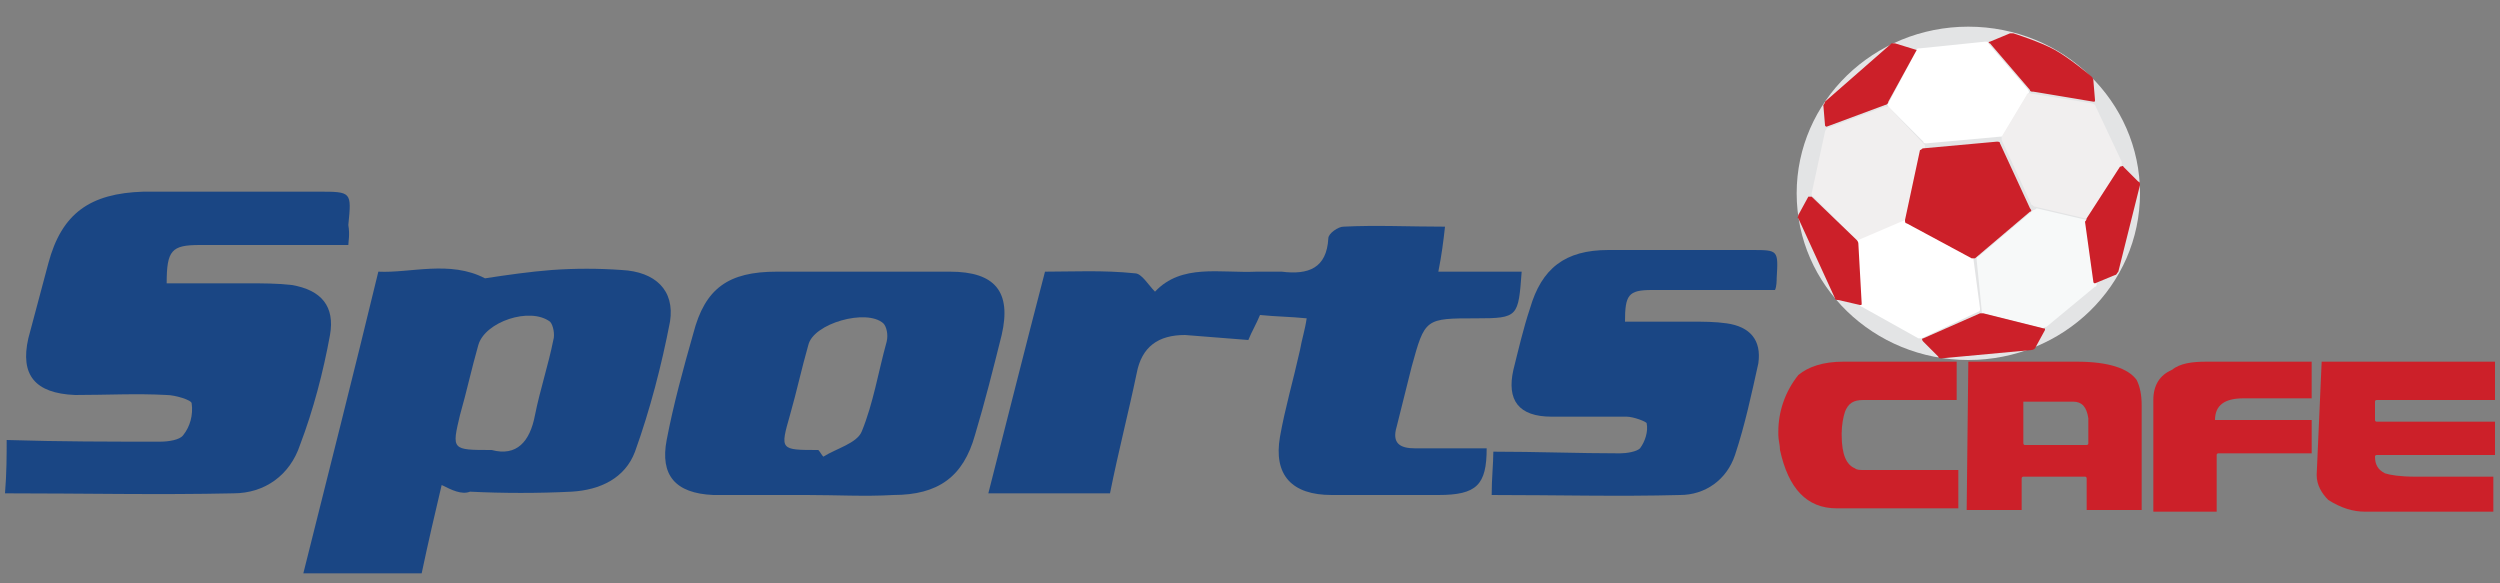 <?xml version="1.0" encoding="utf-8"?>
<!-- Generator: Adobe Illustrator 19.0.0, SVG Export Plug-In . SVG Version: 6.00 Build 0)  -->
<svg version="1.1" id="Layer_1" xmlns="http://www.w3.org/2000/svg" xmlns:xlink="http://www.w3.org/1999/xlink" x="0px" y="0px"
	 viewBox="0 0 150 35" style="enable-background:new 0 0 150 35;" xml:space="preserve">
<rect x="0" y="0" width="150" height="35" fill="#808080" stroke="none"/>
<style type="text/css">
	.st0{fill:#1A4684;}
	.st1{fill:#CC2029;}
	.st2{fill:#E3E4E5;}
	.st3{fill:#FFFFFF;}
	.st4{fill:#F7F9F9;}
	.st5{fill:#F1EFEF;}
</style>
<g id="XMLID_35_">
	<g id="XMLID_36_">
		<path id="XMLID_45_" class="st0" d="M66.6,29.6c-2.4,0-5,0-7.3,0c1.1-4.3,2.2-8.7,3.4-13.3c1.6,0,3.5-0.1,5.4,0.1
			c0.4,0,0.8,0.7,1.2,1.1c1.6-1.7,3.9-1.1,6.1-1.2c0.5,0,1,0,1.5,0c1.6,0.2,2.7-0.2,2.8-2c0-0.3,0.6-0.7,0.9-0.7c2-0.1,3.9,0,6.1,0
			c-0.1,0.9-0.2,1.7-0.4,2.7c1.7,0,3.4,0,5,0c-0.2,2.7-0.2,2.8-2.7,2.8c-3.1,0-3.1,0-3.9,2.9c-0.3,1.2-0.6,2.4-0.9,3.6
			c-0.3,1,0.2,1.3,1.1,1.3c1.4,0,2.9,0,4.3,0c0,2.2-0.6,2.8-2.9,2.8c-2.1,0-4.3,0-6.4,0c-2.4,0-3.5-1.2-3.1-3.5
			c0.3-1.7,0.8-3.4,1.2-5.2c0.1-0.6,0.3-1.2,0.4-1.9c-1-0.1-1.8-0.1-2.8-0.2c-0.2,0.5-0.5,1-0.7,1.5c-1.3-0.1-2.5-0.2-3.8-0.3
			c-1.6,0-2.6,0.7-2.9,2.3C67.7,24.8,67.1,27.1,66.6,29.6z"/>
		<path id="XMLID_44_" class="st0" d="M20.9,14.7c-3.1,0-6,0-8.9,0c-1.7,0-2,0.3-2,2.3c1.6,0,3.3,0,4.9,0c0.9,0,1.7,0,2.6,0.1
			c1.8,0.3,2.6,1.3,2.3,3c-0.4,2.2-1,4.5-1.8,6.6c-0.6,1.8-2.1,2.9-4,2.9c-4.5,0.1-9,0-13.7,0c0.1-1.2,0.1-2.3,0.1-3.2
			c3.2,0.1,6.2,0.1,9.2,0.1c0.5,0,1.2-0.1,1.4-0.4c0.4-0.5,0.6-1.2,0.5-1.9c0-0.2-1-0.5-1.5-0.5c-1.8-0.1-3.6,0-5.5,0
			c-2.4-0.1-3.3-1.2-2.8-3.4c0.4-1.5,0.8-3,1.2-4.5c0.8-3,2.5-4.2,5.7-4.3c3.5,0,7,0,10.5,0c2,0,2,0,1.8,2
			C21,14.1,20.9,14.5,20.9,14.7z"/>
		<path id="XMLID_43_" class="st0" d="M106.5,17.4c-2.5,0-5,0-7.4,0c-1.4,0-1.6,0.3-1.6,1.9c1.3,0,2.7,0,4,0c0.7,0,1.4,0,2.1,0.1
			c1.4,0.2,2.1,1,1.9,2.4c-0.4,1.8-0.8,3.7-1.4,5.5c-0.5,1.5-1.8,2.4-3.3,2.4c-3.7,0.1-7.4,0-11.3,0c0-1,0.1-1.9,0.1-2.6
			c2.6,0,5.1,0.1,7.6,0.1c0.4,0,1-0.1,1.2-0.3c0.3-0.4,0.5-1,0.4-1.5c0-0.1-0.8-0.4-1.2-0.4c-1.5,0-3,0-4.5,0c-2,0-2.7-1-2.3-2.8
			c0.3-1.2,0.6-2.5,1-3.7c0.7-2.4,2.1-3.5,4.7-3.5c2.9,0,5.7,0,8.6,0c1.6,0,1.6,0,1.5,1.7C106.6,16.8,106.6,17.2,106.5,17.4z"/>
		<path id="XMLID_40_" class="st0" d="M26.5,29.1c-0.4,1.7-0.8,3.4-1.2,5.3c-2.2,0-4.6,0-7.1,0c1.5-6,3-11.9,4.5-18.1
			c1.9,0.1,4.3-0.7,6.4,0.4c1.3-0.2,2.7-0.4,4-0.5c1.4-0.1,2.8-0.1,4.2,0c2,0.1,3.2,1.2,2.9,3.1c-0.5,2.6-1.2,5.3-2.1,7.8
			c-0.6,1.6-2.1,2.3-3.8,2.4c-2,0.1-4.1,0.1-6.1,0C27.7,29.7,27.1,29.4,26.5,29.1z M29.5,27c1.5,0.4,2.3-0.5,2.6-2.1
			c0.3-1.5,0.8-3,1.1-4.5c0.1-0.3,0-0.9-0.2-1.1c-1.2-0.9-3.9,0-4.3,1.4c-0.4,1.4-0.7,2.8-1.1,4.2C27.1,27,27.1,27,29.5,27z"/>
		<path id="XMLID_37_" class="st0" d="M48.4,29.7c-1.9,0-3.7,0-5.6,0c-2.3-0.1-3.2-1.2-2.8-3.3s1-4.3,1.6-6.4c0.7-2.7,2.1-3.7,5-3.7
			c3.5,0,7,0,10.4,0c2.7,0,3.7,1.2,3.1,3.8c-0.5,2-1,4-1.6,6c-0.7,2.5-2.2,3.6-4.9,3.6C51.9,29.8,50.2,29.7,48.4,29.7z M49.1,27
			c0.1,0.1,0.2,0.3,0.3,0.4c0.8-0.5,2-0.8,2.3-1.5c0.7-1.7,1-3.6,1.5-5.4c0.1-0.4,0-0.9-0.2-1.1c-1-0.9-4.2,0-4.5,1.3
			c-0.4,1.4-0.7,2.8-1.1,4.2C46.8,27,46.8,27,49.1,27z"/>
	</g>
</g>
<g id="XMLID_27_">
	<g id="XMLID_28_">
		<path id="XMLID_34_" class="st1" d="M110.6,21.7h6.8V24h-5.6c-0.6,0-0.9,0.2-1.1,0.7c-0.1,0.3-0.2,0.8-0.2,1.3v0.1
			c0,1.2,0.3,1.8,0.8,2c0.1,0.1,0.3,0.1,0.6,0.1h5.6v2.3h-7.3c-1.8,0-2.9-1.2-3.4-3.5c0-0.3-0.1-0.6-0.1-0.9v-0.2
			c0-1.2,0.4-2.4,1.2-3.4C108.5,22,109.4,21.7,110.6,21.7z"/>
		<path id="XMLID_31_" class="st1" d="M118.1,21.7h6.5c1.9,0,3.1,0.4,3.6,1.1c0.2,0.4,0.3,0.9,0.3,1.5v6.3h-3.3v-1.9
			c0,0,0-0.1-0.1-0.1h-3.7c0,0-0.1,0-0.1,0.1v1.9H118L118.1,21.7L118.1,21.7z M121.4,24.1v2.5c0,0,0,0.1,0.1,0.1h3.7
			c0,0,0.1,0,0.1-0.1v-1.5c-0.1-0.7-0.4-1-0.9-1H121.4C121.4,24,121.4,24.1,121.4,24.1z"/>
		<path id="XMLID_30_" class="st1" d="M132.4,21.7h6.3v2.2h-4.1c-1.1,0-1.7,0.4-1.7,1.3h0.1h5.7v2h-5.6c0,0-0.1,0-0.1,0.1v3.4h-3.8
			V24c0-0.9,0.4-1.5,1.1-1.8C130.8,21.8,131.5,21.7,132.4,21.7z"/>
		<path id="XMLID_29_" class="st1" d="M139.3,21.7h10.4V24h-7.1c0,0-0.1,0-0.1,0.1v1.1c0,0,0,0.1,0.1,0.1h7.1v2h-7.1
			c0,0-0.1,0-0.1,0.1c0,0.5,0.2,0.8,0.6,1c0.3,0.1,0.9,0.2,1.8,0.2h4.7v2.1h-7.7c-0.7,0-1.4-0.2-2.2-0.7c-0.4-0.4-0.7-0.9-0.7-1.5
			L139.3,21.7L139.3,21.7z"/>
	</g>
</g>
<g id="XMLID_3_">
	<g id="XMLID_4_">
		<g id="XMLID_5_">
			<g id="XMLID_25_">
				<ellipse id="XMLID_26_" class="st2" cx="118.1" cy="11.6" rx="10.3" ry="10"/>
			</g>
			<g id="XMLID_6_">
				<g id="XMLID_14_">
					<g id="XMLID_23_">
						<path id="XMLID_24_" class="st3" d="M113.3,6.4c0-0.1-0.1-0.1,0-0.2L115,3c0-0.1,0.1-0.1,0.2-0.1l3.9-0.4c0.1,0,0.2,0,0.2,0.1
							l2.4,2.8c0,0.1,0.1,0.1,0,0.2l-1.5,2.5c0,0.1-0.1,0.1-0.2,0.1l-4.4,0.4c-0.1,0-0.2,0-0.2-0.1L113.3,6.4z"/>
					</g>
					<g id="XMLID_21_">
						<path id="XMLID_22_" class="st4" d="M122.8,19.6c-0.1,0-0.2,0.1-0.2,0.1l-3.6-0.9c-0.1,0-0.1-0.1-0.1-0.2l-0.3-3
							c0-0.1,0-0.2,0.1-0.2l3.3-2.8c0.1,0,0.2-0.1,0.2-0.1l3,0.7c0.1,0,0.1,0.1,0.1,0.2l0.5,3.6c0,0.1,0,0.2-0.1,0.2L122.8,19.6z"/>
					</g>
					<g id="XMLID_19_">
						<path id="XMLID_20_" class="st5" d="M122.1,12.4c-0.1,0-0.1-0.1-0.2-0.1l-1.8-3.9c0-0.1,0-0.2,0-0.2l1.5-2.5
							c0-0.1,0.1-0.1,0.2-0.1l3.7,0.6c0.1,0,0.2,0.1,0.2,0.1l1.6,3.4c0,0.1,0,0.2,0,0.2l-2,3.1c0,0.1-0.1,0.1-0.2,0.1L122.1,12.4z"
							/>
					</g>
					<g id="XMLID_17_">
						<path id="XMLID_18_" class="st5" d="M111.6,14.4c-0.1,0-0.2,0-0.2,0l-2.6-2.6c-0.1,0-0.1-0.1-0.1-0.2l0.8-3.7
							c0-0.1,0.1-0.1,0.1-0.2l3.5-1.3c0.1,0,0.2,0,0.2,0l2.1,2.2c0.1,0.1,0.1,0.1,0.1,0.2l-0.9,4.2c0,0.1-0.1,0.1-0.1,0.2
							L111.6,14.4z"/>
					</g>
					<g id="XMLID_15_">
						<path id="XMLID_16_" class="st3" d="M118.8,18.5c0,0.1,0,0.2-0.1,0.2l-3.4,1.6c-0.1,0-0.2,0-0.2,0l-3.4-1.9
							c-0.1,0-0.1-0.1-0.1-0.2l-0.2-3.6c0-0.1,0-0.2,0.1-0.2l2.8-1.2c0.1,0,0.2,0,0.2,0l3.8,2.1c0.1,0,0.1,0.1,0.1,0.2L118.8,18.5z"
							/>
					</g>
				</g>
				<g id="XMLID_7_">
					<path id="XMLID_8_" class="st1" d="M115,3C115,2.9,115,2.9,115,3l-1.3-0.4c-0.1,0-0.2,0-0.2,0l-4,3.5c0,0.1-0.1,0.2-0.1,0.2
						l0.1,1.2c0,0.1,0.1,0.1,0.1,0.1l3.5-1.3c0.1,0,0.2-0.1,0.2-0.2L115,3z M125.6,6.1c0.1,0,0.1,0,0.1-0.1l-0.1-1.2
						c0-0.1-0.1-0.2-0.1-0.2s-1.3-1.1-2.2-1.6c-0.9-0.5-2.5-1-2.5-1c-0.1,0-0.2,0-0.2,0l-1.2,0.5c-0.1,0-0.1,0.1,0,0.1l2.4,2.8
						c0,0.1,0.1,0.1,0.2,0.1L125.6,6.1z M128.4,11.1c0-0.1,0-0.2-0.1-0.2l-0.9-0.9c0-0.1-0.1,0-0.2,0l-2,3.1c0,0.1-0.1,0.2-0.1,0.2
						l0.5,3.6c0,0.1,0.1,0.1,0.1,0.1l1.2-0.5c0.1,0,0.1-0.1,0.2-0.2L128.4,11.1z M115.4,20.3c-0.1,0-0.1,0.1,0,0.2l0.9,0.9
						c0,0.1,0.1,0.1,0.2,0.1l5.4-0.5c0.1,0,0.2-0.1,0.2-0.1l0.6-1.1c0-0.1,0-0.1-0.1-0.1l-3.6-0.9c-0.1,0-0.2,0-0.2,0L115.4,20.3z
						 M108.7,11.8c-0.1,0-0.1,0-0.2,0l-0.6,1.1c0,0.1-0.1,0.2,0,0.2l2.2,4.8c0,0.1,0.1,0.1,0.2,0.1l1.3,0.3c0.1,0,0.1,0,0.1-0.1
						l-0.2-3.6c0-0.1-0.1-0.2-0.1-0.2L108.7,11.8z"/>
				</g>
			</g>
		</g>
	</g>
</g>
<path id="XMLID_2_" class="st1" d="M118.3,15.5c0.1,0,0.2,0,0.2,0l3.3-2.8c0.1,0,0.1-0.1,0-0.2L120,8.6c0-0.1-0.1-0.1-0.2-0.1
	l-4.4,0.4c-0.1,0-0.1,0.1-0.2,0.1l-0.9,4.2c0,0.1,0,0.2,0.1,0.2L118.3,15.5z"/>
</svg>
